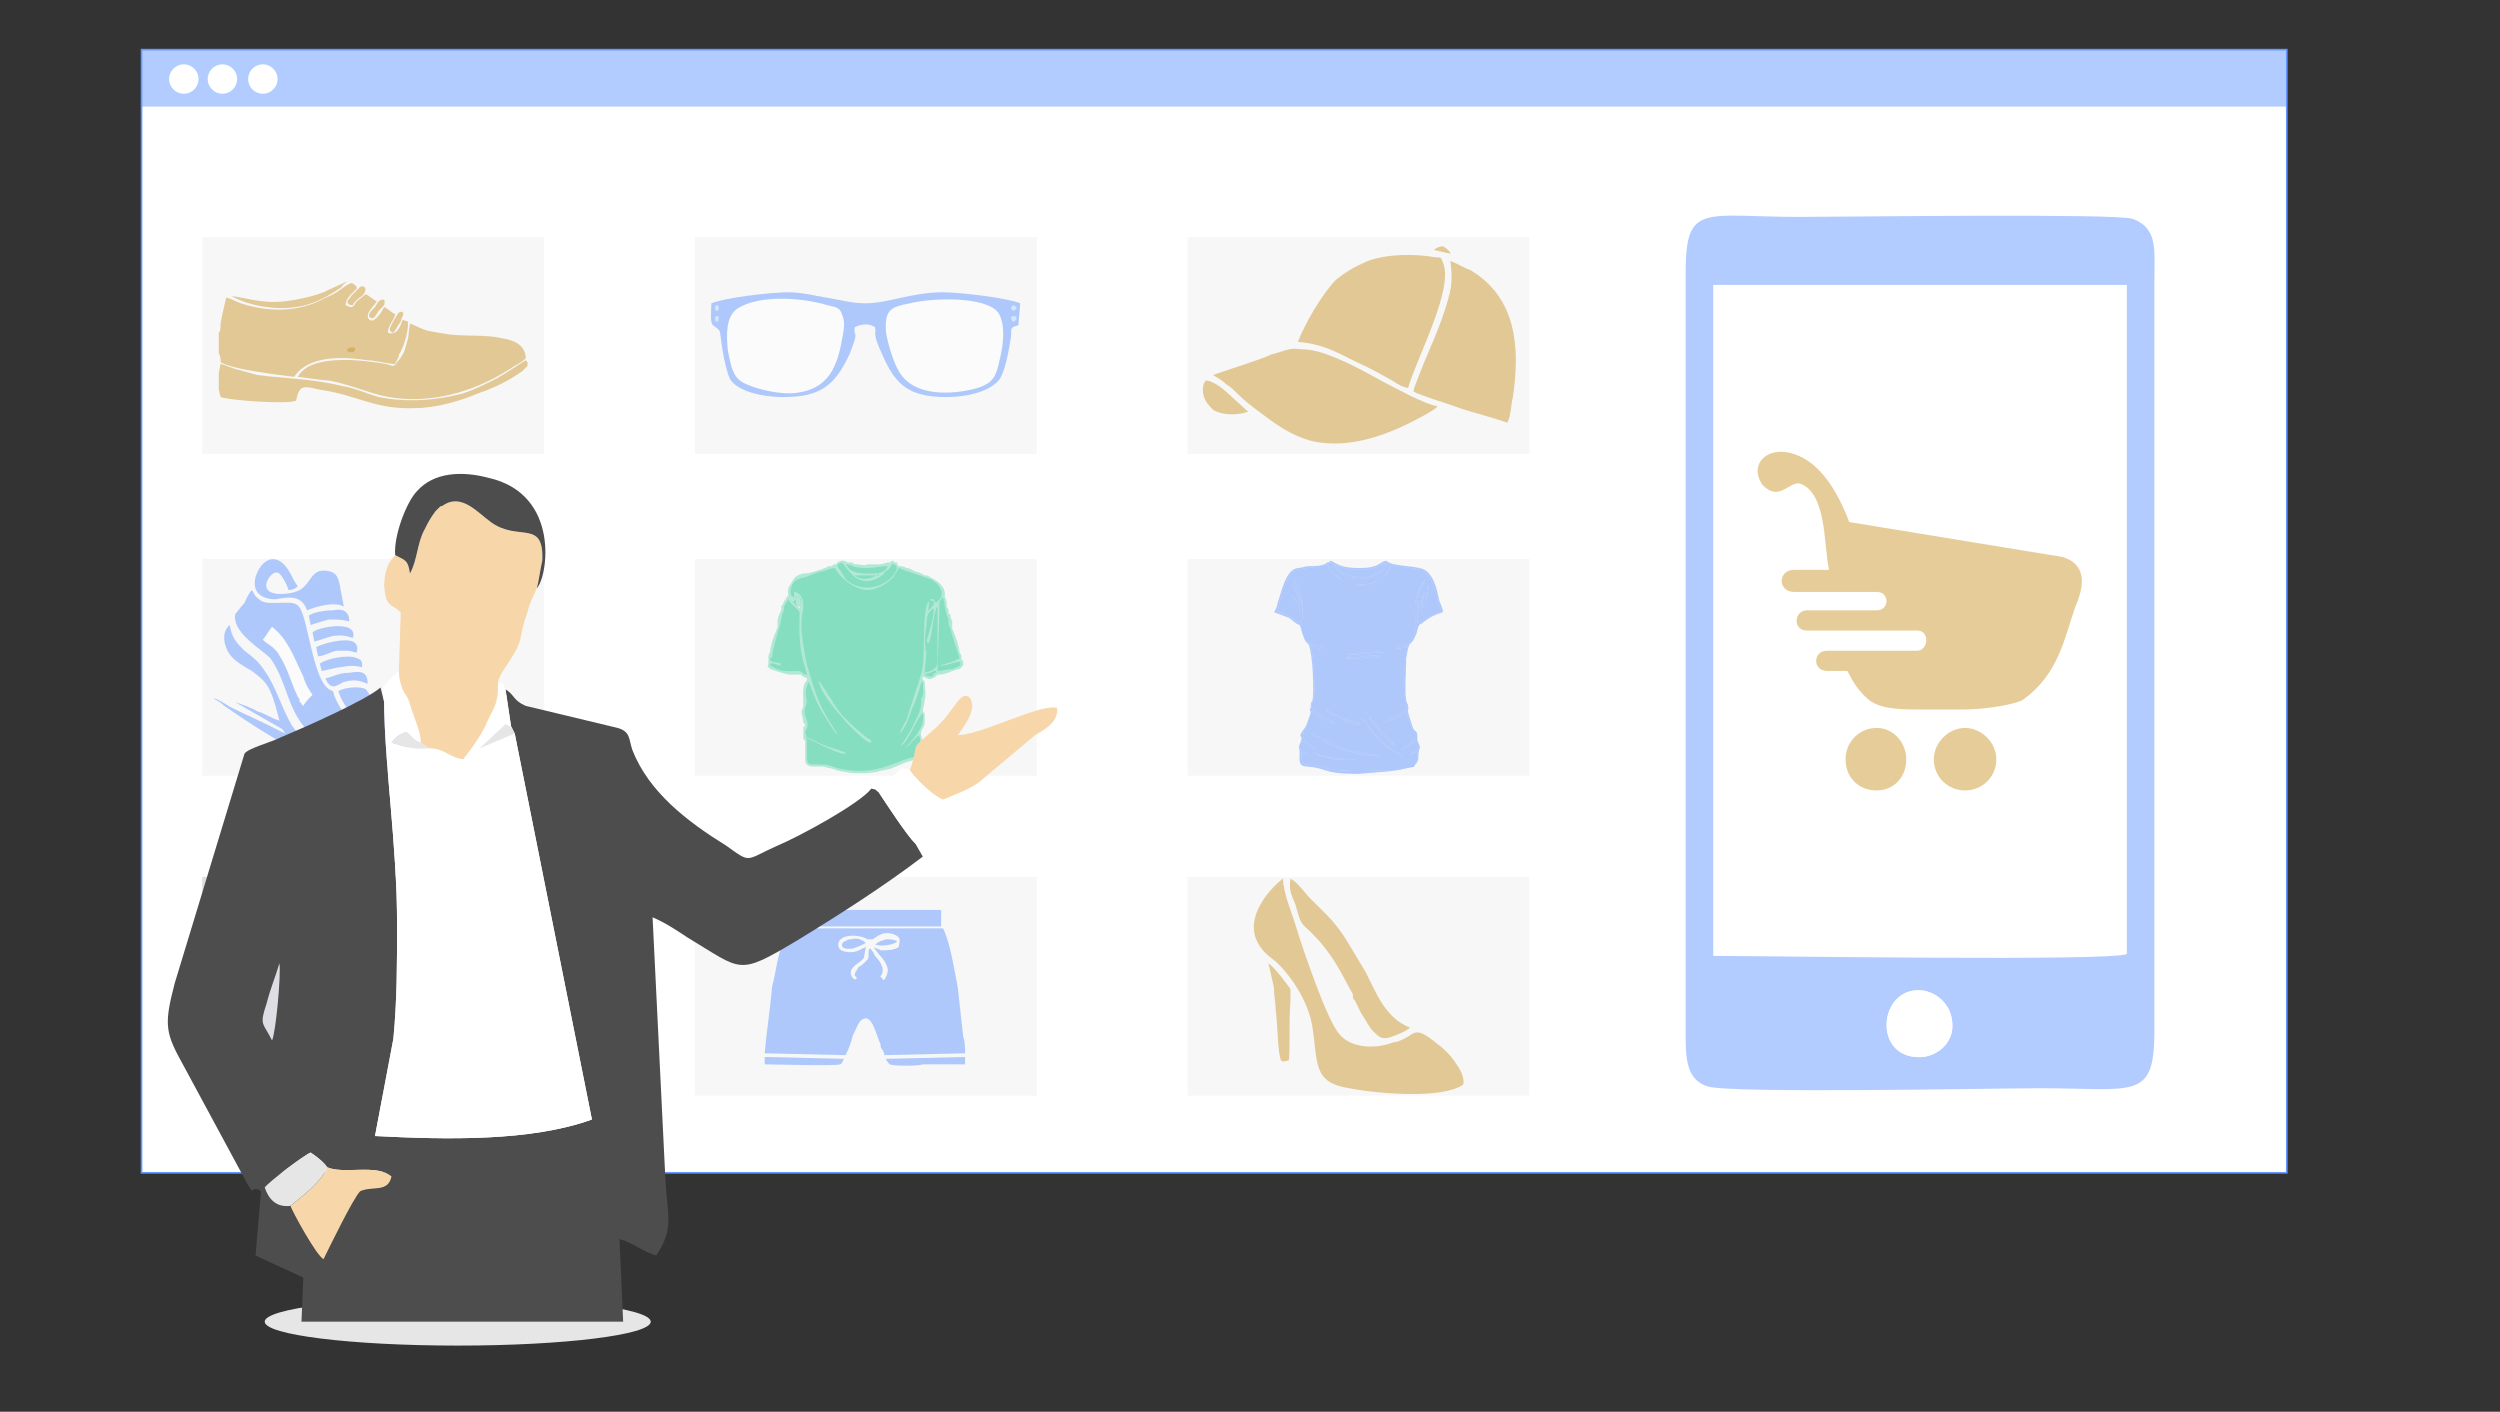 <?xml version="1.0" encoding="UTF-8"?>
<!DOCTYPE svg PUBLIC "-//W3C//DTD SVG 1.1//EN" "http://www.w3.org/Graphics/SVG/1.1/DTD/svg11.dtd">
<!-- Creator: CorelDRAW X8 -->
<svg xmlns="http://www.w3.org/2000/svg" xml:space="preserve" width="1360px" height="768px" version="1.1" style="shape-rendering:geometricPrecision; text-rendering:geometricPrecision; image-rendering:optimizeQuality; fill-rule:evenodd; clip-rule:evenodd"
viewBox="0 0 1360 768"
 xmlns:xlink="http://www.w3.org/1999/xlink">
 <rect x="0" y="0" width="1360" height="768" fill="#333333" stroke="none"/>
 <defs>
  <style type="text/css">
   <![CDATA[
    .str0 {stroke:#6699FF;stroke-width:0.9}
    .fil0 {fill:none}
    .fil11 {fill:#4D4D4D}
    .fil13 {fill:#4D4D4D}
    .fil10 {fill:#DEDDE3}
    .fil1 {fill:#E6E6E6}
    .fil12 {fill:#F7D7AA}
    .fil5 {fill:#F7F7F7}
    .fil2 {fill:white}
    .fil4 {fill:white}
    .fil9 {fill:#33CC99;fill-opacity:0.349}
    .fil3 {fill:#6699FF;fill-opacity:0.502}
    .fil7 {fill:#CC9933;fill-opacity:0.502}
    .fil8 {fill:white;fill-opacity:0.502}
    .fil6 {fill:white;fill-opacity:0.502}
   ]]>
  </style>
    <clipPath id="id0">
     <path d="M378 129l186 0 0 118 -186 0 0 -118z"/>
    </clipPath>
    <clipPath id="id1">
     <path d="M110 129l186 0 0 118 -186 0 0 -118z"/>
    </clipPath>
    <clipPath id="id2">
     <path d="M646 129l186 0 0 118 -186 0 0 -118z"/>
    </clipPath>
    <clipPath id="id3">
     <path d="M110 304l186 0 0 118 -186 0 0 -118z"/>
    </clipPath>
    <clipPath id="id4">
     <path d="M378 304l186 0 0 118 -186 0 0 -118z"/>
    </clipPath>
    <clipPath id="id5">
     <path d="M646 304l186 0 0 118 -186 0 0 -118z"/>
    </clipPath>
    <clipPath id="id6">
     <path d="M378 477l186 0 0 119 -186 0 0 -119z"/>
    </clipPath>
    <clipPath id="id7">
     <path d="M646 477l186 0 0 119 -186 0 0 -119z"/>
    </clipPath>
 </defs>
 <g id="Capa_x0020_1">
  <rect class="fil0" width="1360" height="768"/>
  <g id="_2283108167072">
   <ellipse class="fil1" cx="249" cy="719" rx="105" ry="13"/>
   <rect class="fil2 str0" x="77" y="27" width="1167" height="611"/>
   <polygon class="fil3" points="77,27 1244,27 1244,58 77,58 "/>
   <g>
    <circle class="fil4" cx="100" cy="43" r="8"/>
    <circle class="fil4" cx="121" cy="43" r="8"/>
    <circle class="fil4" cx="143" cy="43" r="8"/>
   </g>
   <polygon class="fil5" points="378,129 564,129 564,247 378,247 "/>
   <g style="clip-path:url(#id0)">
    <g>
     <g>
      <path id="1" class="fil6" d="M458 185c1,-5 2,-10 0,-14 -1,-4 -4,-4 -8,-5 -13,-4 -37,-6 -49,2 -6,4 -6,14 -5,23 2,10 3,15 10,18 7,3 16,5 24,5 19,-1 25,-12 28,-29z"/>
      <path class="fil6" d="M482 181c1,6 4,16 7,21 8,14 29,13 43,9 9,-3 10,-7 12,-16 2,-8 3,-19 -1,-25 -7,-9 -36,-8 -48,-5 -10,2 -14,3 -13,16z"/>
      <path class="fil3" d="M458 185c-3,17 -9,28 -28,29 -8,0 -17,-2 -24,-5 -7,-3 -8,-8 -10,-18 -1,-9 -1,-19 5,-23 12,-8 36,-6 49,-2 4,1 7,1 8,5 2,4 1,9 0,14zm24 -4c-1,-13 3,-14 13,-16 12,-3 41,-4 48,5 4,6 3,17 1,25 -2,9 -3,13 -12,16 -14,4 -35,5 -43,-9 -3,-5 -6,-15 -7,-21zm-95 -16c0,3 -1,11 1,12 0,0 0,0 0,0 5,4 3,1 5,13 1,6 2,11 4,16 4,7 18,10 29,10 20,0 28,-6 36,-23 6,-15 2,-9 3,-15 4,-2 8,-2 11,0 1,4 -2,2 4,15 7,16 14,23 35,23 11,0 24,-3 29,-10 3,-5 5,-16 6,-23 0,-5 0,-5 4,-6l1 -12c-7,-3 -33,-6 -42,-6 -17,0 -30,6 -42,6 -8,0 -14,-2 -21,-3 -6,-1 -14,-3 -21,-3 -10,0 -35,3 -42,6z"/>
      <g>
       <path class="fil6" d="M551 166c1,0 2,1 2,2 0,0 -1,1 -2,1 0,0 -1,-1 -1,-1 0,-1 1,-2 1,-2z"/>
       <path class="fil6" d="M551 172c1,0 2,0 2,1 0,1 -1,2 -2,2 0,0 -1,-1 -1,-2 0,-1 1,-1 1,-1z"/>
      </g>
      <g>
       <path class="fil6" d="M390 166c1,0 1,1 1,2 0,0 0,1 -1,1 -1,0 -1,-1 -1,-1 0,-1 0,-2 1,-2z"/>
       <path class="fil6" d="M390 172c1,0 1,0 1,1 0,1 0,2 -1,2 -1,0 -1,-1 -1,-2 0,-1 0,-1 1,-1z"/>
      </g>
     </g>
    </g>
   </g>
   <polygon class="fil0" points="378,129 564,129 564,247 378,247 "/>
   <polygon class="fil5" points="110,129 296,129 296,247 110,247 "/>
   <g style="clip-path:url(#id1)">
    <g>
     <g>
      <path id="1" class="fil7" d="M119 181l0 11c1,2 1,3 1,5 6,4 32,7 40,8 8,-12 27,-11 40,-9 4,0 11,2 15,2 0,-1 2,-3 2,-5 3,-5 5,-12 5,-18l-3 -1c-1,3 -3,9 -8,7 0,-4 3,-6 4,-10 -2,-1 -4,-3 -6,-4 -1,2 -5,9 -8,7 -3,-3 2,-7 4,-10 -2,-1 -4,-3 -6,-4l-5 4c-2,3 -2,4 -6,2 0,-3 2,-5 5,-8 1,-1 1,0 1,-2 -1,-1 -2,-2 -3,-2 -5,2 -6,5 -14,8 -14,8 -31,8 -46,3 -3,-1 -6,-3 -8,-3 -1,5 -2,8 -3,14 0,3 0,4 -1,5z"/>
      <path class="fil7" d="M222 184l-2 7c-1,2 -2,4 -4,6 -2,3 -2,2 -6,1 -12,-2 -41,-6 -48,7 1,0 14,2 17,2 20,4 27,11 50,10 19,-1 36,-8 51,-18 2,-1 5,-3 6,-4 0,-7 -6,-10 -13,-11 -8,-2 -19,-1 -28,-2 0,0 -7,-1 -12,-2 -4,-1 -7,-3 -10,-4l-1 8z"/>
      <path class="fil7" d="M119 203l0 9 1 4c6,2 37,4 41,2 2,-9 4,-8 13,-6 21,3 30,11 52,10 11,0 25,-4 34,-8 9,-3 17,-7 24,-12 1,-1 2,-2 3,-3l0 -1c0,-1 0,-1 -1,-2 -5,3 -9,6 -16,10 -6,3 -12,6 -18,8 -15,4 -31,5 -46,2 -7,-2 -13,-5 -20,-6 -16,-4 -31,-4 -46,-6 -4,-1 -7,-2 -11,-3 -1,0 -8,-3 -9,-3l-1 5z"/>
      <path class="fil7" d="M126 161c8,5 24,8 35,6 9,-1 18,-6 25,-11 0,-1 2,-2 3,-3 -2,1 -9,4 -13,6 -5,2 -10,3 -15,4 -16,3 -22,0 -35,-2z"/>
      <path class="fil7" d="M196 156l-5 5c0,1 -2,2 -2,3 0,2 2,2 3,2 0,-1 3,-4 5,-5 3,-3 2,-6 -1,-5z"/>
      <path class="fil7" d="M217 170c-1,1 -5,8 -5,9 0,1 1,2 2,2 1,-1 3,-5 4,-6 0,-1 1,-3 1,-3 1,-2 0,-3 -2,-2z"/>
      <path class="fil7" d="M209 163c-3,0 -3,1 -5,4 -2,2 -5,5 -2,6 1,1 3,-2 4,-4 2,-2 4,-3 3,-6z"/>
      <path class="fil7" d="M193 189c-1,0 -5,0 -4,2 1,1 5,1 4,-2z"/>
     </g>
    </g>
   </g>
   <polygon class="fil0" points="110,129 296,129 296,247 110,247 "/>
   <polygon class="fil5" points="646,129 832,129 832,247 646,247 "/>
   <g style="clip-path:url(#id2)">
    <g>
     <g>
      <path id="1" class="fil7" d="M766 211c5,-17 25,-54 19,-68 -1,-3 -1,-3 -4,-3 -11,-2 -26,-2 -37,2 -7,3 -12,6 -17,10 -8,8 -17,24 -21,34 13,1 20,5 32,11 7,3 14,7 21,11 1,1 5,3 7,3z"/>
      <path class="fil7" d="M660 204c1,1 4,2 7,5 2,1 4,3 6,5 4,4 8,7 12,10 8,6 17,13 29,16 18,4 37,-2 53,-10 2,-1 14,-7 15,-9 -7,-1 -23,-10 -29,-13 -9,-5 -18,-10 -28,-14 -5,-2 -11,-4 -17,-4 -7,-1 -9,1 -17,3 -3,2 -29,10 -31,11z"/>
      <path class="fil7" d="M800 147c-3,-1 -8,-4 -11,-5 1,8 1,13 -1,20 -4,15 -11,29 -16,42 -1,3 -3,7 -3,9 3,2 20,7 25,9 9,3 18,5 26,8 2,-4 2,-10 3,-14 4,-27 2,-54 -23,-69z"/>
      <path class="fil7" d="M656 207c-2,2 -2,6 -1,9 1,3 3,5 5,7 5,3 13,3 19,1l-11 -10c-2,-2 -8,-7 -12,-7z"/>
      <path class="fil7" d="M780 136l9 2c0,-1 -2,-3 -4,-4 -2,0 -4,1 -5,2z"/>
     </g>
    </g>
   </g>
   <polygon class="fil0" points="646,129 832,129 832,247 646,247 "/>
   <polygon class="fil5" points="110,304 296,304 296,422 110,422 "/>
   <g style="clip-path:url(#id3)">
    <g>
     <g>
      <path id="1" class="fil8" d="M164 383c0,0 0,-1 -1,-1 0,-1 0,-2 -1,-3 -4,-8 -5,-15 -11,-24 -3,-4 -5,-4 -8,-7 1,-1 4,-6 5,-7 9,7 12,17 17,27 1,4 3,7 5,10 -2,2 -4,4 -5,6l-1 -1z"/>
      <g>
       <path class="fil3" d="M165 384c1,-2 3,-4 5,-6 -2,-3 -4,-6 -5,-10 -5,-10 -8,-20 -17,-27 -1,1 -4,6 -5,7 3,3 5,3 8,7 6,9 7,16 11,24 1,1 1,2 1,3 1,0 1,1 1,1l1 1zm36 28c-14,-1 -23,-5 -31,-12 -14,-12 -13,-28 -23,-42 -5,-5 -21,-14 -19,-24 1,-1 3,-4 5,-6 1,-2 2,-5 4,-7 1,1 1,3 4,5 2,2 5,2 8,2 14,0 14,-3 19,19 2,8 5,24 11,28 4,2 1,0 4,6 5,11 18,19 18,31z"/>
       <path class="fil3" d="M221 413c0,9 -22,9 -29,8 -11,-2 -20,-6 -28,-11 -15,-8 -29,-17 -42,-26 -2,-2 -4,-3 -6,-4 2,0 3,1 5,2 2,1 3,2 5,3l19 9c2,1 8,4 10,5 -1,-3 -3,-3 -6,-5l-21 -12c3,1 9,3 12,5 4,1 8,4 12,5 -1,-4 -3,-12 -5,-16 -2,-5 -6,-8 -10,-11 -5,-3 -9,-5 -12,-9 -3,-4 -5,-12 0,-16 1,7 4,10 8,14 4,3 8,6 11,11 6,8 9,20 15,30 5,7 15,14 25,18 9,4 24,5 34,1 1,0 2,-1 3,-1z"/>
       <path class="fil3" d="M222 409c-6,1 -12,3 -18,3 0,-16 -14,-19 -20,-36 3,-2 12,-3 15,-1 1,1 2,3 4,6 3,5 7,8 12,12 5,4 8,8 7,16z"/>
       <path class="fil3" d="M162 319c-1,1 -3,2 -5,2 -1,-3 -3,-7 -5,-9 -3,-2 -6,2 -7,5 -2,9 15,6 18,4 7,-4 6,-13 17,-10 3,1 4,3 5,8 0,1 2,10 2,11 -5,-3 -15,0 -20,2 -3,-9 -11,-7 -17,-6 -8,0 -13,-4 -11,-12 3,-10 12,-15 19,-2 2,4 2,4 4,7z"/>
       <path class="fil3" d="M197 363c-4,-1 -7,-1 -12,0 -2,0 -9,2 -10,2l-1 -4c4,-3 16,-5 20,-3 3,1 3,2 3,5z"/>
       <path class="fil3" d="M194 355c-1,0 -3,-1 -5,-1 -2,0 -4,0 -6,0 -4,1 -7,3 -10,3l-1 -5c4,-2 15,-5 20,-3 2,1 3,3 2,6z"/>
       <path class="fil3" d="M192 347c-1,0 -4,-2 -11,-1 -4,1 -6,2 -10,3l-1 -5c3,-3 25,-7 22,3z"/>
       <path class="fil3" d="M190 338c-4,-1 -7,-1 -11,-1 -4,1 -7,2 -10,3l-1 -5c2,-2 9,-3 13,-3 5,-1 9,0 9,6z"/>
       <path class="fil3" d="M200 372c-3,-1 -6,-3 -13,-1 -4,2 -7,5 -10,-2 5,-1 7,-3 13,-3 6,-1 10,-1 10,6z"/>
      </g>
     </g>
    </g>
   </g>
   <polygon class="fil0" points="110,304 296,304 296,422 110,422 "/>
   <polygon class="fil5" points="378,304 564,304 564,422 378,422 "/>
   <g style="clip-path:url(#id4)">
    <g>
     <g>
      <path id="1" class="fil9" d="M455 307c0,0 0,0 0,0 0,-1 2,-2 3,-2 0,0 1,0 1,0 0,0 1,0 1,1 0,-1 0,-1 1,0l1 0c0,0 1,0 2,0 0,1 1,1 2,1 2,0 4,1 6,0 2,0 4,0 7,0 1,0 3,-1 4,-1 0,0 1,0 1,0 0,0 0,0 0,0 0,0 1,-1 2,-1 0,1 1,1 2,1 0,1 0,1 1,2 0,0 0,0 0,0 0,0 0,0 0,0 1,0 3,0 4,1 2,0 3,1 5,2 2,0 3,1 5,2 1,0 2,0 3,1 4,2 8,5 8,9 0,0 0,1 0,1 0,0 0,1 0,1 1,1 1,3 1,5 1,1 1,2 1,3 0,1 0,1 1,1 0,1 0,2 1,4 0,0 0,1 0,2 0,1 0,1 0,2 1,2 2,5 3,8 0,1 1,3 1,5 1,1 1,2 1,3 0,1 0,1 0,1 0,0 1,0 1,1 0,1 0,2 0,2 -1,1 -2,2 -2,2 -2,0 -3,1 -4,1 -2,1 -5,2 -7,2 -1,0 -1,0 -1,0 0,0 0,0 0,0 -1,1 -2,2 -3,2 -1,1 -3,0 -5,-1 0,1 0,1 0,2 0,0 0,0 0,0 1,0 1,1 1,1 0,3 1,7 0,10 0,2 -1,4 -1,6 0,0 0,0 0,0 0,0 1,1 1,1 0,2 0,3 0,5 0,2 -1,3 -2,5 0,0 0,1 0,1 0,0 0,0 0,1 1,3 2,8 1,11 0,1 0,2 -1,2 -3,0 -6,1 -9,2 -2,1 -5,2 -7,3 -3,1 -6,1 -8,2 -8,1 -14,1 -22,-1 -2,-1 -4,-1 -7,-2 -2,0 -3,0 -5,0 -1,0 -3,0 -4,-1 -1,-1 -1,-2 -1,-4 0,-1 0,-2 0,-3 0,-2 0,-4 0,-6 0,0 -1,-1 -1,-1 0,-1 0,-3 0,-4 0,-1 0,-1 0,-2 0,0 0,-1 1,-1 0,-1 0,-1 -1,-2 0,-2 -1,-4 -1,-6 0,-1 1,-2 1,-3 0,-1 0,-1 0,-2 0,-4 -1,-9 2,-12 0,0 0,-1 0,-1 0,0 0,0 0,-1 0,1 0,1 0,1 -2,-1 -3,-1 -3,-2 -1,0 -1,0 -2,0 -1,0 -3,0 -5,0 -4,-1 -7,-2 -10,-3 0,0 0,0 -1,-1 -1,0 0,-1 0,-2 0,-1 0,-1 0,-1 0,0 0,0 0,-1 0,0 0,0 0,-1 0,0 0,0 0,0 0,0 0,-1 0,-1 0,-1 1,-2 1,-3 0,-2 1,-4 1,-5 1,-3 2,-5 3,-8 0,-1 0,-2 0,-3 0,-2 1,-4 2,-6 0,0 0,-1 0,-1 0,-1 0,-2 1,-2 0,0 0,0 0,-1l2 -3c0,0 0,0 0,0 0,0 0,0 0,0 0,0 0,-1 1,-1 0,0 0,0 0,0 -1,-2 0,-5 1,-6 2,-4 3,-5 7,-6 3,0 6,-1 9,-2 1,0 2,-1 3,-1 1,-1 2,-1 3,-1 1,0 1,-1 2,-1 0,0 0,0 1,0zm-22 19c0,1 0,1 0,2 0,0 0,0 0,0 0,0 0,0 0,1 1,0 1,1 2,2 0,0 0,-1 0,-1 0,-1 1,-3 0,-5 0,0 -1,-1 -1,-1l-1 2c0,0 0,0 0,0z"/>
      <path class="fil9" d="M441 402c2,1 6,3 9,4 3,1 6,2 9,3 1,1 1,0 1,1 -1,0 0,0 -1,0 -1,0 -1,0 -1,0 -4,-1 -14,-6 -18,-8 -1,0 0,1 -1,-1l2 1zm20 -95l-1 0 1 1c1,3 6,4 11,4 6,0 9,0 11,-4 -4,0 -7,1 -11,1 -7,0 -8,-1 -11,-2zm16 6c1,0 1,1 1,-1l-1 1c-2,0 -4,0 -6,0 -2,0 -4,0 -6,0 4,3 8,2 12,0zm-3 90c0,1 0,1 -1,1 -3,-1 -13,-11 -15,-14 -3,-3 -12,-14 -12,-18 -1,-1 -1,0 -1,-1 2,0 0,-1 1,0 1,1 5,8 6,9 2,4 4,6 6,9 3,3 8,8 12,11 1,1 3,2 4,3zm39 -41c-1,0 -2,0 -2,0 4,-1 8,-2 11,-4 -1,-3 -4,-12 -5,-16 -1,-2 -1,-2 -1,-4 0,-3 -1,-2 -1,-4 -1,-2 -1,-6 -2,-9 -1,1 0,0 -1,1 -1,1 -1,2 -1,3 0,2 0,3 0,5l-1 31c3,0 5,-1 8,-1 5,-2 5,-2 4,-4 -2,0 -7,2 -9,2zm-4 4c1,-1 1,1 0,-1 -2,-1 0,0 -1,0 -1,1 -3,1 -5,2 1,1 3,1 4,1 1,-1 1,-2 2,-2zm-84 -5c-1,1 0,1 -1,1l-3 -1c-1,0 0,0 -2,0 0,2 0,1 0,1 6,4 10,3 15,3 3,0 2,2 5,2 -1,-6 -5,-10 -4,-34 -2,-3 -5,-4 -6,-7 0,0 0,0 0,0l-2 3c-1,2 0,2 -1,4 -1,2 -1,6 -2,8 -1,4 -4,13 -4,17 0,0 0,-1 -1,0 0,2 0,0 0,1l1 1 5 1zm76 19c2,-1 1,-6 1,-9 -2,0 0,0 -1,1 -1,4 -3,10 -5,14 -1,3 -4,12 -7,13 1,-1 3,-6 4,-7 2,-7 6,-18 8,-25 3,-9 0,-32 4,-40 1,1 0,3 0,5 1,0 1,-1 2,-2 1,-1 1,-1 1,-3 -1,0 -2,0 -2,-1l2 0 1 2c6,-4 3,-10 -3,-13 -3,-1 -15,-5 -17,-6 -1,2 -2,3 -3,5 -4,4 -9,7 -15,7 -6,-1 -10,-4 -14,-8 -1,-1 -2,-3 -3,-4 -2,0 -6,2 -8,2 -3,1 -5,2 -8,3 -4,1 -5,1 -7,4 -1,3 -2,6 1,7l0 -3c2,0 4,2 4,3 1,1 1,4 1,6 -1,4 -1,8 -1,12 1,8 2,16 4,22 3,11 6,19 11,27l5 8c-2,-1 -7,-10 -9,-13 -4,-7 -6,-14 -7,-16 -2,3 -2,7 -1,10 0,4 -3,4 0,11 1,3 0,4 -1,6 0,1 1,3 1,5 0,16 -1,12 9,13 3,0 5,1 8,2 22,5 31,-5 45,-7 0,-3 0,-8 -1,-11 -2,1 -5,5 -7,7 0,-2 11,-10 9,-19 -3,2 -8,16 -12,18 1,-2 6,-9 7,-12 2,-4 5,-9 4,-14zm4 -30l-1 -1c1,-4 4,-12 4,-18 -4,2 -4,6 -4,10 -1,2 -1,12 0,14l-1 11c4,-1 6,-2 7,-5l0 -31c-2,1 -3,18 -5,20zm-73 -22c0,1 2,2 3,2 1,-3 1,-5 -1,-6 -1,1 -1,1 -1,2 -1,1 0,0 -1,1 -2,3 0,-2 0,1zm56 -19c-1,-2 -1,-2 -3,-2 0,1 -1,2 -2,3 -2,1 -2,2 -3,3 -13,9 -19,-4 -22,-7 -3,1 -3,2 -1,4 1,2 2,3 3,5 11,10 26,2 28,-6z"/>
     </g>
    </g>
   </g>
   <polygon class="fil0" points="378,304 564,304 564,422 378,422 "/>
   <polygon class="fil5" points="646,304 832,304 832,422 646,422 "/>
   <g style="clip-path:url(#id5)">
    <g>
     <g>
      <g>
       <path id="1" class="fil3" d="M714 409c3,1 6,3 10,3 5,1 9,1 14,1 -2,1 -11,0 -13,0 -4,-1 -9,-2 -11,-4zm-1 -10c3,1 6,3 9,4 10,6 17,6 28,8 1,0 1,0 1,0 -8,1 -22,-3 -30,-7 -1,-1 -2,-2 -3,-3 -1,0 -2,0 -3,-1l-1 -1c0,0 0,0 0,0l-1 0zm31 -5c0,1 3,4 4,5l4 5c2,1 3,2 5,4 1,0 5,2 6,3 -4,0 -14,-9 -15,-11l-3 -3c0,0 0,-1 0,-1 -1,-1 -1,-1 -1,-2zm-1 -1c0,0 0,0 0,1 0,0 0,0 1,0 -1,0 0,1 -1,0 0,0 0,-1 0,-1zm-1 -1l1 1c-1,0 -1,0 -1,0 0,0 0,-1 0,-1zm4 0c1,0 4,4 5,5 0,1 1,1 2,2 1,2 6,6 6,7 -1,0 -1,-1 -1,-1 -1,-1 -2,-1 -2,-2 -2,-1 -2,-2 -4,-3l-2 -3c0,-1 0,-1 -1,-1 -1,-1 -2,-3 -3,-4zm-4 0c-1,0 0,1 -1,-1 0,0 0,0 1,1zm3 -2c0,0 0,0 0,0 0,0 1,1 1,1 0,0 0,0 0,1 0,0 0,0 0,0 0,0 -1,-1 -1,-1 0,-1 0,0 0,-1zm-5 -1c0,1 0,1 0,1 0,0 0,0 0,0 0,0 0,-1 0,-1zm5 1l0 0zm-2 -3l1 1c-1,0 -1,0 -1,0 0,0 0,-1 0,-1zm-22 -1c3,1 6,3 9,5 2,0 3,1 5,1 1,1 5,1 5,2 -2,1 -9,-2 -10,-3l-8 -4c-1,-1 0,0 -1,-1zm11 -28c1,-1 7,0 9,-1 1,0 8,-1 9,0 0,0 0,0 0,0 0,0 -16,2 -18,1zm1 -2c4,-1 19,-2 20,-1 0,0 0,0 -1,0l-2 0c0,0 -1,0 -2,0 -5,1 -11,1 -16,1l1 0zm5 -38c2,0 4,0 6,0 2,-1 3,-1 5,-2 -1,1 0,1 -1,1 0,0 0,0 0,0 -3,1 -8,2 -10,1zm17 -12c-2,6 -9,9 -16,9 -7,0 -10,-3 -14,-8 0,0 -1,-1 -1,-1 -1,0 -1,0 -2,1 1,2 2,3 3,5 2,1 2,1 5,3 -3,0 -7,-5 -8,-8 -3,1 -8,2 -11,2 -6,1 -7,1 -9,4 -4,5 -4,9 -6,15 0,1 -1,3 -1,5 1,0 4,1 6,2 2,1 4,3 6,4 1,-6 -1,-11 -4,-15 2,1 3,6 4,8 0,-5 -2,-10 -4,-14 2,2 4,7 5,11 0,-2 -1,-6 -2,-8 -1,-3 -2,-4 -3,-6 1,1 1,0 1,1 0,0 1,1 1,1 2,2 2,5 3,7 2,11 -2,18 2,24 3,4 7,3 10,4 -1,1 0,0 -1,1 -2,0 -4,-1 -6,-2 0,2 1,4 1,6 1,6 1,16 1,21 -1,5 -3,7 0,9 0,0 1,1 2,1 4,3 5,3 9,5 0,1 0,1 -2,0 -4,-1 -7,-4 -11,-6 0,2 -1,4 -2,7 -1,3 -2,3 -2,5 -1,3 3,6 5,7 1,1 2,1 2,2 -4,-1 -5,-4 -8,-5 0,1 0,1 -1,2 -1,3 3,4 5,6 -2,-1 -3,-2 -4,-2 0,5 0,7 3,7 7,0 12,3 18,3 9,1 22,0 31,0 3,-1 6,-1 9,-2 2,-2 2,-5 2,-8 -1,0 -2,1 -4,2 1,-2 4,-2 5,-4 0,-2 -1,-3 -2,-4 0,0 -1,1 -2,1 -1,2 -3,3 -5,4 0,-1 1,-2 2,-2 7,-5 5,-6 3,-10 -1,-2 -2,-7 -3,-9 -3,2 -7,5 -11,6 0,0 -1,0 -1,0 -1,0 0,0 -1,0 4,-2 6,-2 10,-5 5,-4 3,-2 2,-10 -1,-8 0,-19 2,-27 -1,1 -6,3 -7,1 2,-1 6,1 9,-4 2,-3 3,-7 2,-11 -1,-6 0,-16 5,-21 0,-1 0,0 1,-1 -4,5 -5,10 -5,16 1,-1 2,-3 2,-4 1,-1 1,-2 1,-3 0,-1 1,-2 1,-2 -1,6 -4,10 -4,11 0,0 0,0 0,0 0,0 1,0 1,0 5,-7 4,-12 5,-15 0,5 -1,8 -3,11 -3,7 -3,3 -3,10 4,-1 8,-5 13,-6 0,-2 -1,-4 -2,-6 0,-1 0,-3 -1,-5 -1,-3 -2,-6 -4,-9 -2,-3 -4,-3 -9,-4 -4,0 -7,-1 -11,-2 -1,3 -4,6 -5,7 2,-2 4,-3 5,-7l-2 -1z"/>
       <path class="fil3" d="M739 310c-7,0 -7,-1 -13,-3 1,1 3,4 5,5 6,3 19,4 23,-6 -7,3 -7,4 -15,4z"/>
      </g>
      <g>
       <path class="fil3" d="M722 307c1,-1 1,-1 2,-1 0,0 1,1 1,1 4,5 7,8 14,8 7,0 14,-3 16,-9l2 1c-1,4 -3,5 -5,7 1,-1 4,-4 5,-7 4,1 7,2 11,2 5,1 7,1 9,4 2,3 3,6 4,9 1,2 1,4 1,5 1,2 2,4 2,6 -5,1 -9,5 -13,6 0,-7 0,-3 3,-10 2,-3 3,-6 3,-11 -1,3 0,8 -5,15 0,0 -1,0 -1,0 0,0 0,0 0,0 0,-1 3,-5 4,-11 0,0 -1,1 -1,2 0,1 0,2 -1,3 0,1 -1,3 -2,4 0,-6 1,-11 5,-16 -1,1 -1,0 -1,1 -5,5 -6,15 -5,21 1,4 0,8 -2,11 -3,5 -7,3 -9,4 1,2 6,0 7,-1 -2,8 -3,19 -2,27 1,8 3,6 -2,10 -4,3 -6,3 -10,5 1,0 0,0 1,0 0,0 1,0 1,0 4,-1 8,-4 11,-6 1,2 2,7 3,9 2,4 4,5 -3,10 -1,0 -2,1 -2,2 2,-1 4,-2 5,-4 1,0 2,-1 2,-1 1,1 2,2 2,4 -1,2 -4,2 -5,4 2,-1 3,-2 4,-2 0,3 0,6 -2,8 -3,1 -6,1 -9,2 -9,0 -22,1 -31,0 -6,0 -11,-3 -18,-3 -3,0 -3,-2 -3,-7 1,0 2,1 4,2 -2,-2 -6,-3 -5,-6 1,-1 1,-1 1,-2 3,1 4,4 8,5 0,-1 -1,-1 -2,-2 -2,-1 -6,-4 -5,-7 0,-2 1,-2 2,-5 1,-3 2,-5 2,-7 4,2 7,5 11,6 2,1 2,1 2,0 -4,-2 -5,-2 -9,-5 -1,0 -2,-1 -2,-1 -3,-2 -1,-4 0,-9 0,-5 0,-15 -1,-21 0,-2 -1,-4 -1,-6 2,1 4,2 6,2 1,-1 0,0 1,-1 -3,-1 -7,0 -10,-4 -4,-6 0,-13 -2,-24 -1,-2 -1,-5 -3,-7 0,0 -1,-1 -1,-1 0,-1 0,0 -1,-1 1,2 2,3 3,6 1,2 2,6 2,8 -1,-4 -3,-9 -5,-11 2,4 4,9 4,14 -1,-2 -2,-7 -4,-8 3,4 5,9 4,15 -2,-1 -4,-3 -6,-4 -2,-1 -5,-2 -6,-2 0,-2 1,-4 1,-5 2,-6 2,-10 6,-15 2,-3 3,-3 9,-4 3,0 8,-1 11,-2 1,3 5,8 8,8 -3,-2 -3,-2 -5,-3 -1,-2 -2,-3 -3,-5zm17 3c8,0 8,-1 15,-4 -4,10 -17,9 -23,6 -2,-1 -4,-4 -5,-5 6,2 6,3 13,3zm-15 -5c0,0 -1,1 -2,1 -2,2 -7,2 -10,2 -2,0 -4,1 -6,1 -7,1 -9,14 -11,19 0,1 -1,4 -2,5l8 3c2,1 3,3 6,4 1,2 1,4 2,6 1,4 3,4 3,5 2,4 3,25 2,30 -1,1 -1,3 -1,4 -1,1 0,1 0,3 -1,2 -2,7 -4,9 -4,6 1,1 -2,8 -1,2 0,2 0,4 0,4 -1,8 4,8 12,1 8,4 28,4 9,-1 22,-1 29,-4 5,-2 3,-6 4,-9 0,-1 1,-1 0,-3 0,0 -1,-2 -1,-3 0,-1 0,-1 0,-3 -1,-2 -2,-1 -3,-5 -4,-12 -1,-6 -2,-10 0,-1 -1,-2 -1,-3 -1,-5 0,-17 0,-23 2,-12 2,-5 5,-12 1,-2 1,-4 2,-6 2,-1 4,-3 6,-4 1,-1 7,-3 7,-3 0,-1 -1,-4 -2,-6 -1,-5 -3,-17 -11,-18 -4,-1 -9,-1 -13,-2 -1,0 -4,-1 -5,-2 -4,1 -4,4 -14,4 -8,0 -11,-1 -16,-4z"/>
       <path class="fil3" d="M714 399c0,0 0,0 0,0l1 1c1,1 2,1 3,1 1,1 2,2 3,3 8,4 22,8 30,7 0,0 0,0 -1,0 -11,-2 -18,-2 -28,-8 -3,-1 -6,-3 -9,-4l1 0z"/>
       <path class="fil3" d="M714 409c2,2 7,3 11,4 2,0 11,1 13,0 -5,0 -9,0 -14,-1 -4,0 -7,-2 -10,-3z"/>
       <path class="fil3" d="M744 394c0,1 0,1 1,2 0,0 0,1 0,1l3 3c1,2 11,11 15,11 -1,-1 -5,-3 -6,-3 -2,-2 -3,-3 -5,-4l-4 -5c-1,-1 -4,-4 -4,-5z"/>
       <path class="fil3" d="M732 356c5,0 11,0 16,-1 1,0 2,0 2,0l2 0c1,0 1,0 1,0 -1,-1 -16,0 -20,1l-1 0z"/>
       <path class="fil3" d="M721 386c1,1 0,0 1,1l8 4c1,1 8,4 10,3 0,-1 -4,-1 -5,-2 -2,0 -3,-1 -5,-1 -3,-2 -6,-4 -9,-5z"/>
       <path class="fil3" d="M732 358c2,1 18,-1 18,-1 0,0 0,0 0,0 -1,-1 -8,0 -9,0 -2,1 -8,0 -9,1z"/>
       <path class="fil3" d="M746 392c1,1 2,3 3,4 1,0 1,0 1,1l2 3c2,1 2,2 4,3 0,1 1,1 2,2 0,0 0,1 1,1 0,-1 -5,-5 -6,-7 -1,-1 -2,-1 -2,-2 -1,-1 -4,-5 -5,-5z"/>
       <path class="fil3" d="M738 318c2,1 7,0 10,-1 0,0 0,0 0,0 1,0 0,0 1,-1 -2,1 -3,1 -5,2 -2,0 -4,0 -6,0z"/>
       <path class="fil3" d="M746 392c0,-1 0,-1 0,-1 0,0 -1,-1 -1,-1 0,0 0,0 0,0 0,1 0,0 0,1 0,0 1,1 1,1 0,0 0,0 0,0z"/>
       <path class="fil3" d="M742 392c-1,-1 -1,-1 -1,-1 1,2 0,1 1,1z"/>
       <path class="fil3" d="M744 394c-1,0 -1,0 -1,0 0,-1 0,-1 0,-1 0,0 0,1 0,1 1,1 0,0 1,0z"/>
       <path class="fil3" d="M740 389c0,0 0,1 0,1 0,0 0,0 0,0 0,0 0,0 0,-1z"/>
       <path class="fil3" d="M743 387c0,0 0,1 0,1 0,0 0,0 1,0l-1 -1z"/>
       <path class="fil3" d="M743 393l-1 -1c0,0 0,1 0,1 0,0 0,0 1,0z"/>
       <line class="fil3" x1="745" y1="390" x2="745" y2= "390" />
      </g>
     </g>
    </g>
   </g>
   <polygon class="fil0" points="646,304 832,304 832,422 646,422 "/>
   <rect class="fil10" x="110" y="477" width="186" height="118"/>
   <polygon class="fil5" points="378,477 564,477 564,596 378,596 "/>
   <g style="clip-path:url(#id6)">
    <g>
     <g>
      <path id="1" class="fil3" d="M472 511c0,0 1,0 2,0 2,0 1,-1 6,-3 3,-1 7,0 9,2 1,2 0,3 0,5 -2,2 -7,2 -10,2 -1,-1 -3,-1 -4,-2l3 4c2,2 5,6 5,9 0,1 -1,4 -2,5 -1,0 -1,0 -1,-1 0,0 -1,0 -1,-1 0,0 1,-1 1,-2 1,-3 -2,-7 -4,-9l-1 -2c-1,-1 -1,-2 -2,-2 -1,1 0,4 -1,6 -1,1 -4,4 -5,4 0,1 -1,1 -1,2 -1,1 -1,2 -1,3 0,0 1,0 1,1 0,2 -4,0 -3,-4 1,-3 6,-5 7,-7 0,-1 1,-5 1,-6 0,0 -1,1 -2,1 -1,1 -4,2 -6,2 -4,0 -7,-1 -7,-4 0,-6 11,-6 16,-3zm-56 62l44 1c2,-4 3,-7 4,-11 2,-3 3,-9 7,-9 4,0 6,10 8,14 0,1 0,2 1,3l1 2c0,0 0,0 0,0l0 1c0,0 0,0 0,0l44 -1c0,-3 0,-6 -1,-9 -1,-9 -2,-18 -3,-27 -2,-10 -4,-24 -8,-32l-84 0c-1,2 -3,6 -3,7 -3,8 -4,17 -6,25 -1,12 -3,24 -4,36z"/>
      <polygon class="fil3" points="429,504 512,504 512,495 429,495 "/>
      <path class="fil3" d="M482 576c0,1 2,3 2,3 2,1 16,1 18,0 8,0 16,0 23,0l0 -4 -43 1z"/>
      <path class="fil3" d="M416 579c3,0 39,1 41,0 1,0 2,-3 2,-3l-43 -1 0 4z"/>
      <path class="fil3" d="M471 513c-2,-2 -5,-3 -8,-2 -1,0 -2,0 -3,1 -1,0 -2,1 -2,2 0,3 5,2 6,2 3,-1 5,-2 7,-3z"/>
      <path class="fil3" d="M476 514c0,0 0,0 1,0 2,1 10,0 11,-2 -2,-1 -4,-1 -6,-1 -3,1 -4,1 -6,3z"/>
     </g>
    </g>
   </g>
   <polygon class="fil0" points="378,477 564,477 564,596 378,596 "/>
   <polygon class="fil5" points="646,477 832,477 832,596 646,596 "/>
   <g style="clip-path:url(#id7)">
    <g>
     <g>
      <path id="1" class="fil7" d="M736 541l0 2c2,2 3,6 5,9 2,3 4,7 6,9 3,3 5,5 10,3 3,-1 8,-3 10,-5 -13,-5 -18,-18 -24,-30 -3,-5 -6,-10 -9,-15 -7,-12 -12,-16 -21,-25 -3,-3 -7,-9 -11,-11 -1,8 1,9 3,15 2,7 2,9 7,13 3,3 6,6 9,10 7,9 10,16 15,25z"/>
      <path class="fil7" d="M705 504c-2,-7 -7,-18 -7,-26 -2,1 -28,23 -9,41 2,2 4,3 6,5 9,9 17,22 19,35 3,19 0,30 20,33 15,3 51,6 62,-2 1,-5 -3,-10 -5,-13 -2,-3 -6,-7 -9,-9 -12,-10 -12,-6 -18,-3 -2,1 -4,2 -6,2 -10,4 -23,3 -29,-4 -7,-7 -21,-49 -24,-59z"/>
      <path class="fil7" d="M690 524c1,4 2,9 3,13 0,4 1,9 1,13 1,5 1,24 3,27 2,1 2,0 4,0 1,-3 0,-22 1,-32l0 -1 0 -3 0 -3c-3,-4 -8,-11 -12,-14z"/>
     </g>
    </g>
   </g>
   <polygon class="fil0" points="646,477 832,477 832,596 646,596 "/>
   <g>
    <path class="fil4" d="M1157 519c-8,4 -197,1 -225,1l0 -365 225 0 0 364z"/>
    <path class="fil3" d="M1062 560c1,-11 -6,-19 -15,-21 -24,-4 -29,34 -5,36 10,1 19,-6 20,-15zm95 -41l0 -364 -225 0 0 365c28,0 217,3 225,-1zm3 -400c14,5 12,17 12,33l0 409c0,38 -11,31 -62,31 -25,0 -169,3 -181,-1 -13,-4 -12,-18 -12,-34l0 -409c0,-38 10,-30 62,-30 23,0 171,-2 181,1z"/>
    <path class="fil2" d="M1062 560c-1,9 -10,16 -20,15 -24,-2 -19,-40 5,-36 9,2 16,10 15,21z"/>
    <g>
     <path class="fil7" d="M976 247c12,4 22,16 30,37l116 19c10,3 14,11 7,27 -6,17 -9,37 -29,51 -7,3 -22,5 -33,5l-19 0c-14,0 -24,0 -31,-5 -6,-5 -9,-10 -12,-16l-11 0c-8,0 -8,-11 0,-11l49 0c6,0 7,-11 0,-11l-60 0c-8,0 -7,-11 0,-11l38 0c7,0 7,-10 0,-10l-45 0c-9,0 -9,-12 0,-12l19 0c-3,-13 -1,-42 -16,-47 -6,-1 -11,10 -20,1 -8,-11 2,-22 17,-17z"/>
     <path class="fil7" d="M1021 396c9,0 16,8 16,17 0,10 -7,17 -16,17 -10,0 -17,-7 -17,-17 0,-9 7,-17 17,-17z"/>
     <path class="fil7" d="M1069 396c9,0 17,8 17,17 0,10 -8,17 -17,17 -9,0 -17,-7 -17,-17 0,-9 8,-17 17,-17z"/>
    </g>
   </g>
   <g>
    <path class="fil11" d="M158 656c-8,1 -12,-4 -14,-10 2,-3 22,-18 25,-19 3,2 7,5 9,8 9,4 27,-2 35,5 -2,9 -10,5 -17,8 -4,4 -17,31 -20,37 -4,-2 -17,-26 -18,-29zm-10 -90c-5,-10 -7,-8 -3,-20 2,-8 5,-15 7,-22 1,6 -2,38 -4,42zm16 153l175 0 -2 -45c7,2 13,7 20,9 10,-15 6,-22 5,-41l-7 -143c7,3 13,7 19,11 30,18 27,21 59,2 23,-14 48,-30 69,-46l-4 -7c-5,-5 -16,-22 -20,-28 -3,-2 0,-1 -4,-2 -6,8 -39,26 -51,31 -18,8 -14,10 -28,0 -21,-13 -42,-29 -51,-52 -2,-6 -1,-10 -8,-12l-50 -12c-7,-3 -6,-6 -11,-9l3 20 2 4 42 210c-33,12 -79,11 -118,9l10 -53c2,-21 2,-41 2,-62 0,-44 -7,-88 -7,-121l-2 -8c-8,7 -42,22 -54,27 -6,3 -18,6 -20,9l-38 125c-6,23 -5,27 5,45l34 63c5,9 2,1 8,5l-3 35 26 12 -1 24z"/>
    <path class="fil4" d="M209 382c0,33 7,77 7,121 0,21 0,41 -2,62l-10 53c39,2 85,3 118,-9l-42 -210 -19 8 14 -13c5,2 1,2 3,1l-3 -20c-2,-4 1,-2 -4,-4 0,14 -3,14 -7,24 -3,6 -8,13 -12,18 -8,-1 -10,-6 -19,-6 -7,1 -14,-1 -20,-3 3,-4 4,-4 8,-6 4,3 3,4 8,6 0,-6 -4,-14 -6,-21 -1,-4 -2,-4 -4,-8 -1,-3 -2,-6 -2,-10 -1,1 -5,4 -6,6 -4,4 -3,4 -2,11z"/>
    <path class="fil12" d="M215 302c-4,4 -6,9 -6,17 1,11 3,9 9,14l-1 32c0,4 1,7 2,10 2,4 3,4 4,8 2,7 6,15 6,21l4 3c9,0 11,5 19,6 4,-5 9,-12 12,-18 4,-10 7,-10 7,-24 1,-6 9,-13 12,-23 1,-5 2,-10 4,-15 1,-5 3,-8 5,-13 1,-3 2,-11 3,-15 1,-23 -13,-10 -28,-21 -7,-5 -16,-16 -26,-9 -2,1 -1,0 -2,1l-2 2c-3,4 -4,6 -6,10 -4,7 -4,17 -8,24 -1,-7 -2,-7 -8,-10z"/>
    <path class="fil12" d="M495 419c3,5 14,15 18,16 7,-3 13,-5 19,-9l31 -26c5,-3 13,-7 12,-15 -10,-2 -39,14 -54,15 2,-3 12,-15 6,-21 -5,-3 -8,8 -18,17 -16,14 -8,6 -14,23z"/>
    <path class="fil13" d="M215 302c6,3 7,3 8,10 4,-7 4,-17 8,-24 2,-4 3,-6 6,-10l2 -2c1,-1 0,0 2,-1 10,-7 19,4 26,9 15,11 29,-2 28,21 -1,4 -2,12 -3,15 6,-6 13,-51 -26,-60 -15,-4 -30,-3 -39,7 -6,6 -13,25 -12,35z"/>
    <path class="fil12" d="M158 656c1,3 14,27 18,29 3,-6 16,-33 20,-37 7,-3 15,1 17,-8 -8,-7 -26,-1 -35,-5 -3,8 -14,16 -20,21z"/>
    <path class="fil4" d="M478 431c4,6 15,23 20,28 6,-6 16,-10 12,-22l3 -2c-4,-1 -15,-11 -18,-16 -3,-2 0,0 -5,-1 -4,5 -10,8 -12,13z"/>
    <path class="fil1" d="M158 656c6,-5 17,-13 20,-21 -2,-3 -6,-6 -9,-8 -3,1 -23,16 -25,19 2,6 6,11 14,10z"/>
    <path class="fil1" d="M233 407l-4 -3c-5,-2 -4,-3 -8,-6 -4,2 -5,2 -8,6 6,2 13,4 20,3z"/>
    <path class="fil1" d="M280 399l-2 -4c-2,1 2,1 -3,-1l-14 13 19 -8z"/>
   </g>
  </g>
 </g>
</svg>
